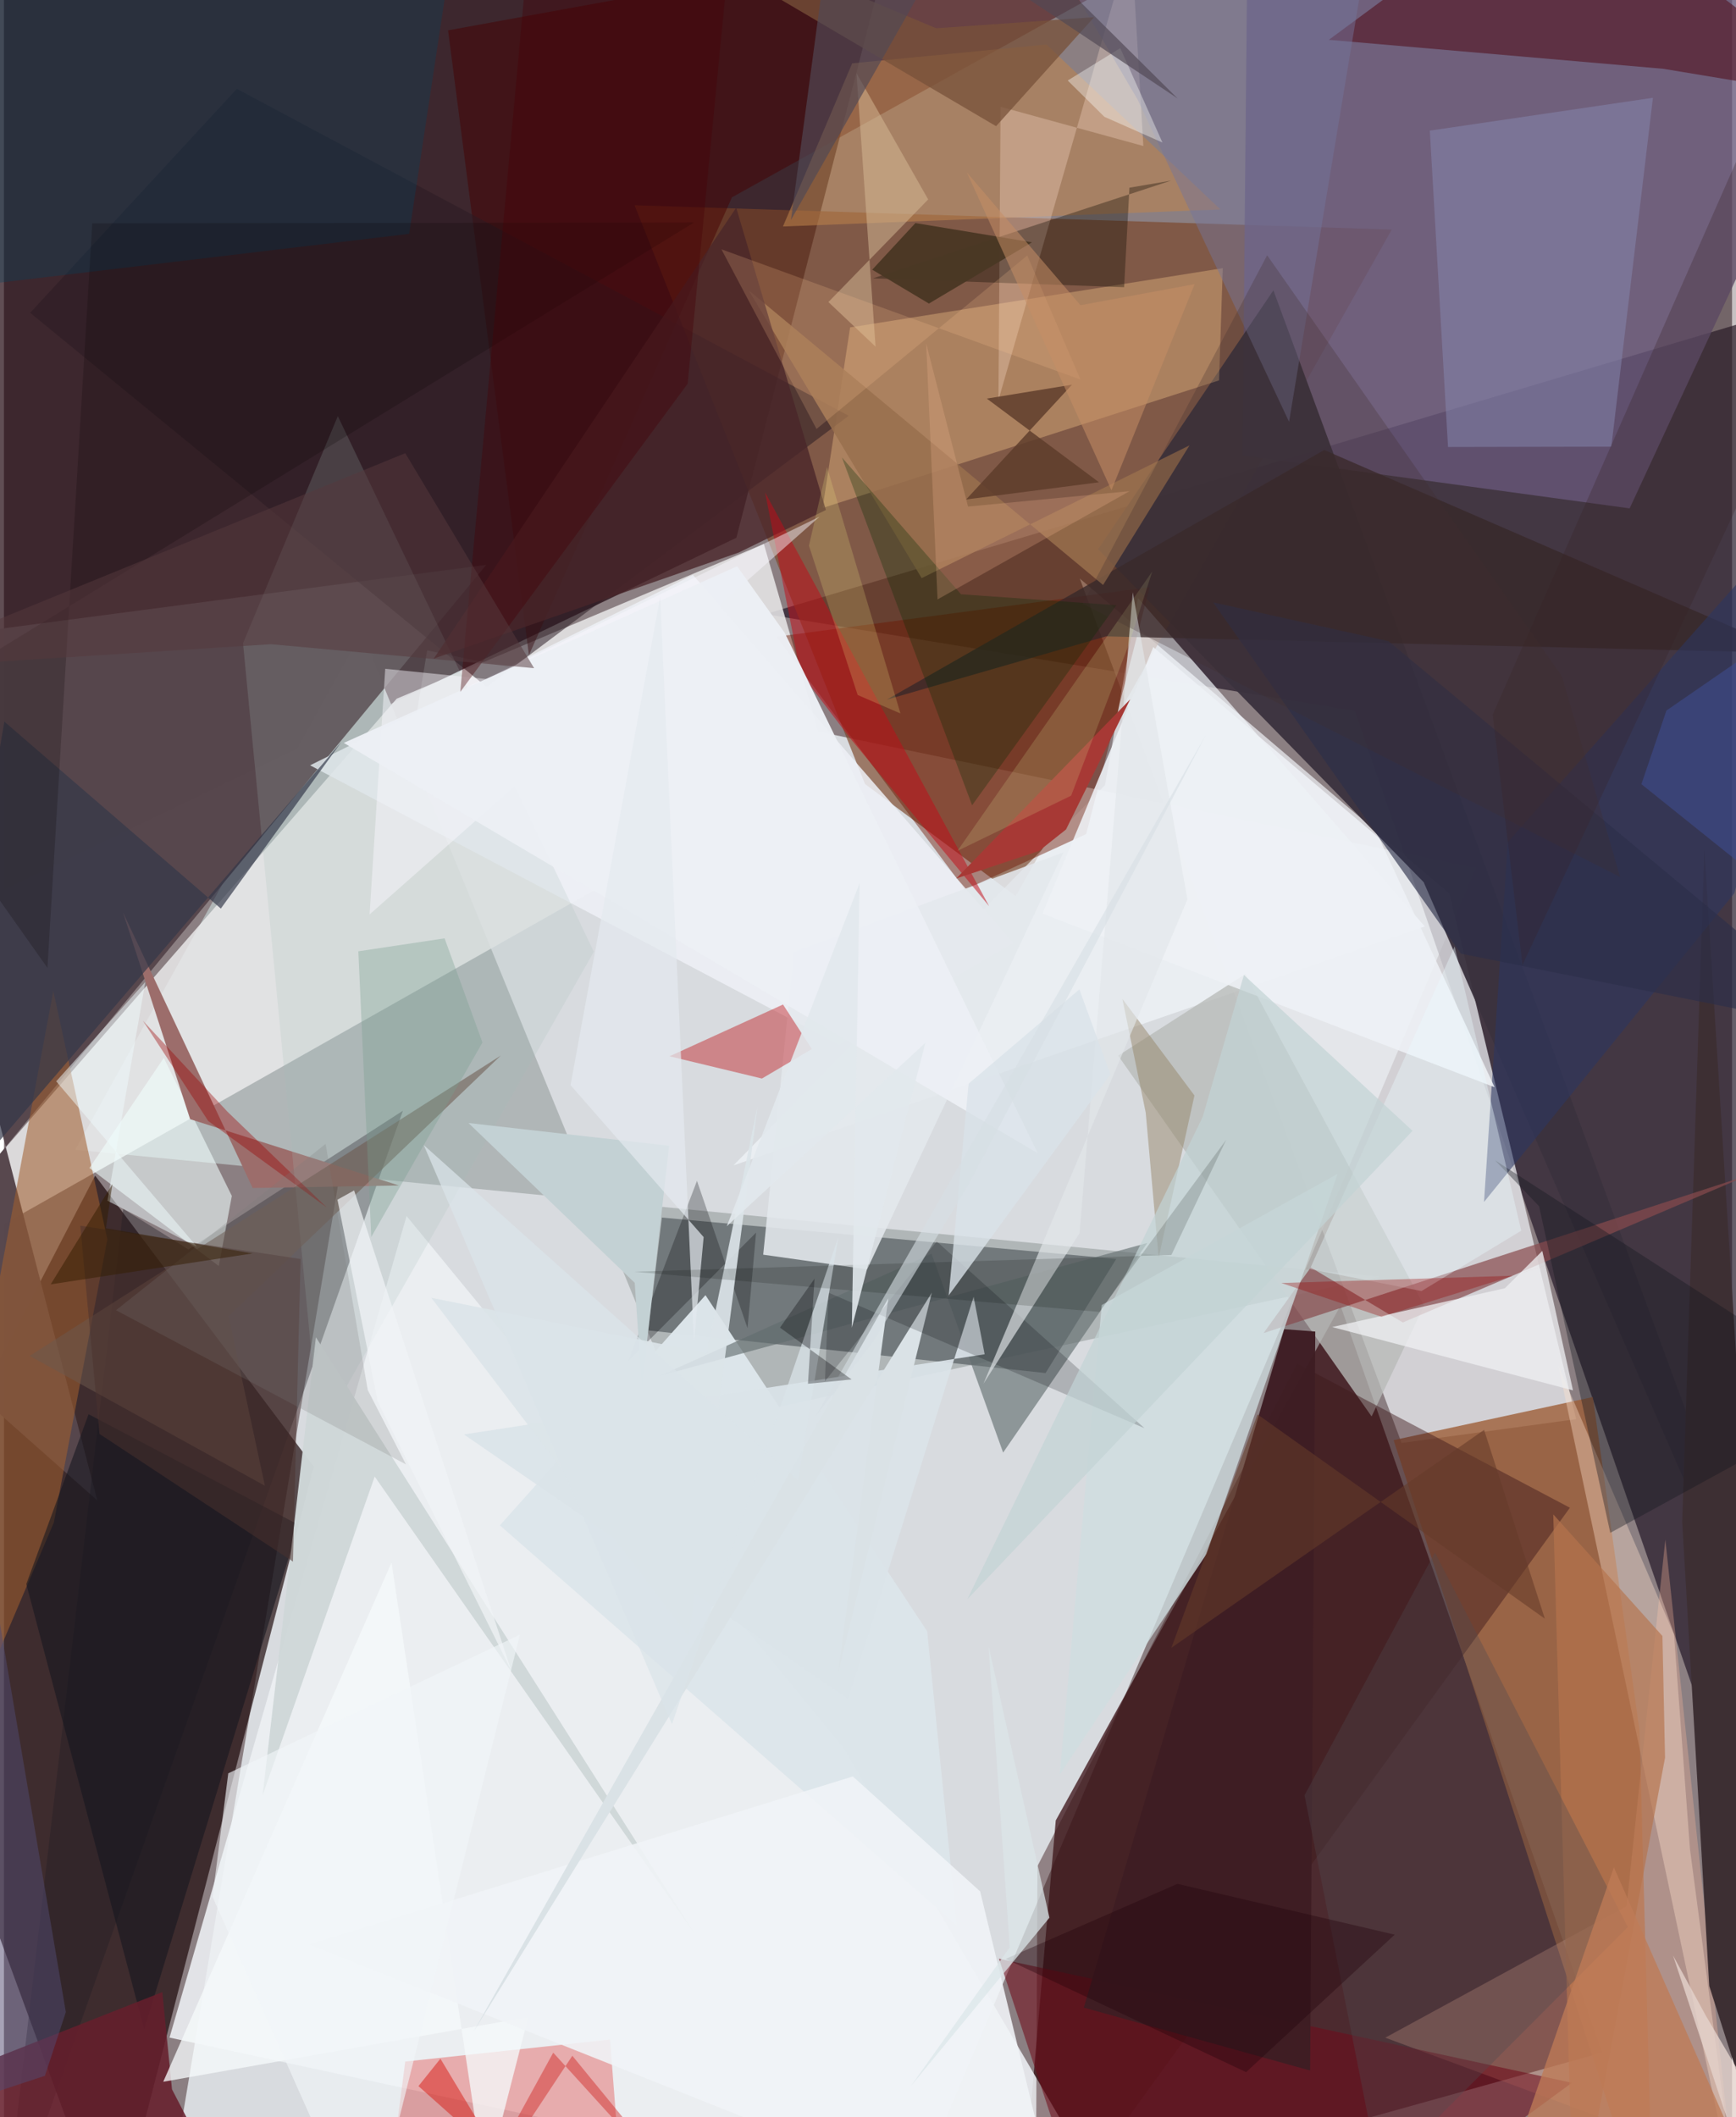 <svg xmlns="http://www.w3.org/2000/svg" width="228" height="278" viewBox="0 0 836 1024"><path fill="#8b7f82" d="M0 0h836v1024H0z"/><path fill="#d9dde0" fill-opacity=".98" d="M79.524 1065.047l125.226-750.47 507.13 105.277-271.274 640.25z"/><path fill="#1a000a" fill-opacity=".694" d="M-55.399 457.075L354.325 260.09 437.455-62-15.47-24.17z"/><path fill="#251a2a" fill-opacity=".706" d="M898 1050.513V139.194l-529.615 157.84 285.085 46.79z"/><path fill="#360b11" fill-opacity=".733" d="M492.246 1071.097l16.586-190.619L646.58 631.523 773.218 992.78z"/><path fill="#170304" fill-opacity=".663" d="M149.871 709.33L44.115 568.604-62 773.572 52.53 1086z"/><path fill="#b0b6b7" d="M34.508 556.08l138.606-250.083 157.15 384.076 335.391-72.54z"/><path fill="#e7e9ec" fill-opacity=".769" d="M676.113 697.904l84.47-11.51-61.31-254.167-178.808-152.405z"/><path fill="#7b4528" fill-opacity=".655" d="M416.558 379.197L305.071 99.267l366.293 11.786-181.896 322.406z"/><path fill="#e9e9eb" fill-opacity=".843" d="M189.982 337.943L-62 627.093 397.79 367.11l-30.172-104.012z"/><path fill="#57474d" fill-opacity=".992" d="M233.311 273.217L-62 312.026l107.138 413.66L-62 630.755z"/><path fill="#edf0f3" fill-opacity=".886" d="M194.766 588.154L80.098 985.51 546.828 1086 406.08 845.417z"/><path fill="#535a5e" fill-opacity=".659" d="M538.09 608.91l-34.194 55.19-192.193-20.621 6.595-54.588z"/><path fill="#9c5e37" fill-opacity=".792" d="M791.23 837.058L798.023 1086 672.27 696.546l96.384-20.858z"/><path fill="#68587a" fill-opacity=".78" d="M599.18 220.307l187.281 25.58L898 5.452 601.877-62z"/><path fill="#3b333e" fill-opacity=".957" d="M686.823 426.685L898 911.422 614.117 140.438 529.351 265.64z"/><path fill="#f2f6fb" fill-opacity=".694" d="M532.656 379.749l15.938-90.499L687.38 448.08 352.91 563.667z"/><path fill="#f3c288" fill-opacity=".38" d="M587.819 183.982l1.81-54.267-180.289 28.64-13.282 87.33z"/><path fill="#232027" fill-opacity=".404" d="M89.219 604.292l-31.525-19.618L-.947 1086l193.951-548.785z"/><path fill="#ffbb9d" fill-opacity=".314" d="M836.022 1047.664L803.73 744.65l-18.742 177.31-116.755 63.595z"/><path fill="#460000" fill-opacity=".478" d="M352.179 95.442L635.503-62 214.851 14.675l39.114 302.205z"/><path fill="#3d2f33" d="M811.889 736.133l13.09 224.434L864.938 1086l-42.34-675.425z"/><path fill="#6d1600" fill-opacity=".443" d="M464.973 430.304l-91.25-122.338 180.503-23.944-30.686 119.377z"/><path fill="#b7bab7" fill-opacity=".773" d="M661.623 685.081l25.39-53.63-86.466-160.377-61.53 39.513z"/><path fill="#a05f2f" fill-opacity=".561" d="M-62 938.68l86.13-202.276 25.888-136.982-26.147-120.095z"/><path fill="#f2fffd" fill-opacity=".58" d="M77.332 511.68l32.912 66.746-6.316 33.905-62.578-47.404z"/><path fill="#db0703" fill-opacity=".282" d="M182.636 1086l11.497-88.902 99.068-10.635L300.9 1086z"/><path fill="#3d1a1c" fill-opacity=".459" d="M625.637 659.52L499.972 902.57l-.873 183.43 258.458-356.764z"/><path fill="#4f0b18" fill-opacity=".557" d="M640.955 19.259l161.766 14.01L898 49.062 751.022-62z"/><path fill="#884a4d" fill-opacity=".702" d="M676.716 639.633l167.413-71.335-234.769 76.476 22.84-31.756z"/><path fill="#bd834c" fill-opacity=".549" d="M376.855 109.541l33.49-78.917 93.966-9.074 84.199 79.761z"/><path fill="#9c6d6b" d="M90.075 541.31L57.569 441.254l62.755 133.352 70.75-1.235z"/><path fill="#dce5ea" fill-opacity=".984" d="M239.925 737.762l220.997 193.523-14.287-142.251-107.259-162.608z"/><path fill="#eef1f6" fill-opacity=".847" d="M488.112 456.056l-84.142 49.233-255.866-135.13L333.31 278.07z"/><path fill="#626d6e" fill-opacity=".627" d="M317.098 665.51l235.992-64.305-69.718 101.358-34.63-96.197z"/><path fill="#e3e8ed" fill-opacity=".878" d="M382.185 460.438l130.365-48.163-94.974 201.669-50.278-7.102z"/><path fill="#bf1319" fill-opacity=".431" d="M390.847 507.386l-24.162 14.262-44.705-10.764 54.908-25.036z"/><path fill="#6f0c19" fill-opacity=".561" d="M481.348 947.337l277.176 60.028L651.245 1086h-124.17z"/><path fill="#2a1c23" fill-opacity=".529" d="M233.528 332.299L408.66 201.085 112.664 42.988 12.682 151.29z"/><path fill="#888ab1" fill-opacity=".49" d="M698.595 216.198L689.8 63.185 797.721 47.3l-20.112 168.734z"/><path fill="#a6bfb9" fill-opacity=".196" d="M152.537 693.742l-36.884-382.648 45.863-109.83 123.86 259.055z"/><path fill="#cfdde0" fill-opacity=".776" d="M645.193 567.732l-63.361 183.797-71.067 106.775 20.307-227.119z"/><path fill="#372729" fill-opacity=".773" d="M638.73 217.663l226.267 98.175-331.834-8.055-106.145 30.635z"/><path fill="#333748" fill-opacity=".678" d="M-42.51 598.882L163.198 358.89l-58.28 80.557L.193 349.038z"/><path fill="#004261" fill-opacity=".318" d="M196.009 113.11l-217.115 25.857L-35.893-28.8 222.5-62z"/><path fill="#ffe3cd" fill-opacity=".376" d="M807.902 790.407l7.744 103.966 23.201 175.52-86.88-409.389z"/><path fill="#2b3562" fill-opacity=".565" d="M727.533 407.292L898 215.124l-60.903 216.914-121.08 149.298z"/><path fill="#ffe3d0" fill-opacity=".302" d="M545.331-29.375L481.102 193.48l1.028-141.839 69.076 18.986z"/><path fill="#14161e" fill-opacity=".569" d="M10.813 766.14l57.023 215.347 74.782-243.94-101.686-53.535z"/><path fill="#661f2c" fill-opacity=".867" d="M81.293 1010.53l39.12 75.47L-62 1018.122l138.599-54.605z"/><path fill="#6b574d" fill-opacity=".541" d="M12.45 655.814l113.783 62.796-17.609-81.999L240.33 510.56z"/><path fill="#986f4d" fill-opacity=".847" d="M573.542 215.4l-129.584 64.22-83.703-139.222 171.47 142.535z"/><path fill="#3e1d23" fill-opacity=".969" d="M634.38 644.018l-2.49 357.413L522.407 971l96.935-328.116z"/><path fill="#141620" fill-opacity=".373" d="M721.375 561.223L898 675.21l-120.91 66.167-34.434-157.973z"/><path fill="#eff0f3" fill-opacity=".749" d="M744.22 605.02l-18.125 18.06-83.53 18.768L759.05 672.47z"/><path fill="#492629" fill-opacity=".784" d="M207.931 318.533l147.498-51.274 42.209-20.587-43.4-146.225z"/><path fill="#c10d19" fill-opacity=".514" d="M476.606 438.293l-67.123-81.079-24.15-31.73-17.104-87.305z"/><path fill="#0c0900" fill-opacity=".337" d="M541.903 138.905l2.568-48.122 20.138-3.428-144.204 47.266z"/><path fill="#cfd7d9" fill-opacity=".973" d="M333.861 934.892L150.915 646.776l-25.78 221.472 54.22-154.077z"/><path fill="#b5744d" fill-opacity=".667" d="M803.585 850.161l-1.259-58.88-52.817-58.84L759.536 1086z"/><path fill="#f5f9fb" fill-opacity=".769" d="M187.496 755.75L77.058 1006.883l176.572-31.281-20.896 81.363z"/><path fill="#948366" fill-opacity=".475" d="M575.934 529.844l-17.322 78.453-6.263-70.163-11.29-55.011z"/><path fill="#faf9ff" fill-opacity=".455" d="M233.346 328.424l-48.893-4.953-7.573 118.808 217.693-192.378z"/><path fill="#74759d" fill-opacity=".463" d="M548.475 48.25l73.227 155.77 36.38-219.234L499.746-34.9z"/><path fill="#eef1f6" fill-opacity=".882" d="M721.133 525.855L665.322 405.38l-109.314-92.387-53.606 128.898z"/><path fill="#4e4a50" fill-opacity=".345" d="M785.58 932.04l-120.04 120.435-36.36-184.135 63.084-117.47z"/><path fill="#012d03" fill-opacity=".286" d="M462.989 287.433l75.137 5.286-69.768 96.769L405.37 221.23z"/><path fill="#d7bc98" fill-opacity=".498" d="M421.658 167.668l-9.23-132.261 34.687 61.048-48.266 49.636z"/><path fill="#785139" fill-opacity=".753" d="M450.985 13.678L270.712-62 479.964 61.033 527.37 8.319z"/><path fill="#f0f4f7" fill-opacity=".894" d="M147.782 940.494L513.802 1086 472.24 914.775l-61.576-55.564z"/><path fill="#dae3e9" fill-opacity=".914" d="M408.377 821.764l-185.84-127.972 251.896-38.772-5.336-27.81z"/><path fill="#2c2f49" fill-opacity=".631" d="M669.78 310.11L898 499.932l-193.14-38.665-119.942-169.953z"/><path fill="#010304" fill-opacity=".267" d="M359.712 642.39l-24.449-71.255-33.293 87.253 61.886-62.22z"/><path fill="#dae2e6" d="M227.15 982.69L448.9 625.15l-45.39 183.996 24.326-181.24z"/><path fill="#e4d3cd" fill-opacity=".796" d="M823.462 975.157l-16.01-29.36L853.883 1086l30.308-7.732z"/><path fill="#c3d1d4" d="M321.792 554.164l-13.176 116.712-3.476-50.44-80.421-77.275z"/><path fill="#dbe4e9" fill-opacity=".906" d="M331.333 791.444L206.742 627.691l133.256 26.778 24.58-119.505z"/><path fill="#000406" fill-opacity=".192" d="M551.732 690.75L398.93 625.224l-1.776 42.868 54.096-67.646z"/><path fill="#e2e7ea" fill-opacity=".655" d="M520.356 596.445l-46.51 72.818 98.678-234.27-26.432-148.537z"/><path fill="#ebfaff" fill-opacity=".376" d="M685.77 624.436l48.253-29.194-32.236-137.47-69.993 156.011z"/><path fill="#5d3b2a" fill-opacity=".812" d="M465.484 241.566l51.195-55.505-41.193 6.73 54.275 40.473z"/><path fill="#edf0f5" fill-opacity=".973" d="M164.411 359.31l335.703 198.466-122.399-251.702-23.033-32.2z"/><path fill="#070000" fill-opacity=".2" d="M333.814 107.616l-291.095.421-21.68 360.086L-62 350.685z"/><path fill="#fbfcfb" fill-opacity=".384" d="M514.618 38.936l25.42-15.649 20.413 45.654-28.12-12.462z"/><path fill="#a73935" d="M460.7 424.89l84.144-86.65-31.05 62.95-13.132 10.413z"/><path fill="#f5b890" fill-opacity=".243" d="M544.542 237.554l-92.9 52.363-5.504-123.847 20.262 78.941z"/><path fill="#4b312d" fill-opacity=".51" d="M139.822 755.299L46.19 693.528l-9.253-100.704 106.58 16.125z"/><path fill="#450006" fill-opacity=".376" d="M255.835-47.922l95.418 21.98-20.504 211.541-109.988 149.035z"/><path fill="#524971" fill-opacity=".51" d="M-60.386 1030.393l80.208-26.4 10.117-30.813L-3.16 778.09z"/><path fill="#ffc696" fill-opacity=".192" d="M347.098 120.583l173.707 63.016-25.755-60.03-101.956 83.91z"/><path fill="#d81f16" fill-opacity=".51" d="M244.484 1051.168l-33.338-55.455-10.622 13.263 51.202 45.632z"/><path fill="#4b3825" fill-opacity=".969" d="M497.311 117.209l-56.375-9.322-20.896 22.558 27.42 16.376z"/><path fill="#bf7b57" fill-opacity=".765" d="M723.38 1063.153l55.455-159.984L859.368 1086h-37.689z"/><path fill="#e4eaef" fill-opacity=".706" d="M333.802 649.017l4.687-50.682-64.396-73.498 43.368-236.006z"/><path fill="#effcfd" fill-opacity=".494" d="M68.384 474.97l-43.108 48.035 68.1 80.026-43.307-22.279z"/><path fill="#c3d3d5" fill-opacity=".71" d="M681.439 546.941L466.026 773.522l113.823-233.14 20.008-68.815z"/><path fill="#cd1b1a" fill-opacity=".42" d="M215.684 1083.996l50.042-91.2 81.28 89.441L274.96 994.3z"/><path fill="#f4e985" fill-opacity=".208" d="M433.702 345.077l-35.53-119.2-8.737 38.055 23.56 72.215z"/><path fill="#f0f4f6" fill-opacity=".714" d="M245.405 807.975l-64.598-130.146-19.464-97.584 8.05-4.48z"/><path fill="#789f90" fill-opacity=".337" d="M213.16 453.843l18.333 50.367-53.812 94.09-6.243-138.187z"/><path fill="#dae4e9" fill-opacity=".737" d="M403.653 598.38L384.13 715.922 203.088 553.826l120.09 280.068z"/><path fill="#ebfaa2" fill-opacity=".165" d="M516.275 384.834l28.092-73.692 11.16-34.756-94.269 135.156z"/><path fill="#392227" fill-opacity=".278" d="M734.622 466.736L898 117.44V-58.115L720.198 345.676z"/><path fill="#56383d" fill-opacity=".518" d="M-62 323.818l256.141-104.627 62.335 103.98-127.35-11.588z"/><path fill="#c68e65" fill-opacity=".537" d="M520.78 147.633l-54.926-64.18 69.916 153.674 40.233-99.693z"/><path fill="#210009" fill-opacity=".353" d="M567.71 911.156l-83.12 36.298 116.325 54.766 71.88-66.498z"/><path fill="#9c0000" fill-opacity=".376" d="M108.08 537.652l48.158 46.413-57.404-41.87-31.596-48.479z"/><path fill="#000702" fill-opacity=".153" d="M564.771 606.98l-260.11 8.103 225.24 19.447 61.372-83.255z"/><path fill="#dae3e9" fill-opacity=".78" d="M457.038 626.547l78.254-106.902-15.035-41.12-53.585 45.61z"/><path fill="#dce6e9" fill-opacity=".733" d="M486.584 941.847l-10.23-145.518 29.422 131.192-67.116 81.564z"/><path fill="#524954" fill-opacity=".678" d="M380.727 106.382l88.656-156.35 98.4 97.596L403.325-62z"/><path fill="#950001" fill-opacity=".322" d="M730.067 617.022l-112.102 3.523 48.396 16.329 153.24-47.791z"/><path fill="#3f4c90" fill-opacity=".58" d="M849.722 425.491l42.89-142.78-88.354 60.948-12.108 35.617z"/><path fill="#d7dfe4" fill-opacity=".588" d="M420.57 648.873l-27.935 36.13 188.924-329.69-115.063 217.911z"/><path fill="#f1f5f8" fill-opacity=".635" d="M175.9 1086l-75-168.595 7.614-59.711 141.099-67.065z"/><path fill="#050607" fill-opacity=".318" d="M410.048 667.185l-34.634-25.057 16.705-23.637-3.165 50.787z"/><path fill="#402d2e" fill-opacity=".271" d="M611.096 123.471l-89.228 168.567L781.86 424.197l-28.132-97.03z"/><path fill="#7a7b7c" fill-opacity=".224" d="M54.21 633.705l140.277 74.582-18.511-36.035L155.6 553.264z"/><path fill="#643a2a" fill-opacity=".569" d="M745.442 782.911l-29.391-91.332-151.303 105.43 41.672-112.917z"/><path fill="#e2e8ed" fill-opacity=".894" d="M413.948 427.117l-3.766 215.049 35.6-137.824-96.092 88.734z"/><path fill="#331d00" fill-opacity=".498" d="M52.465 572.735L22.61 621.194l97.658-14.956L49.33 594.04z"/></svg>